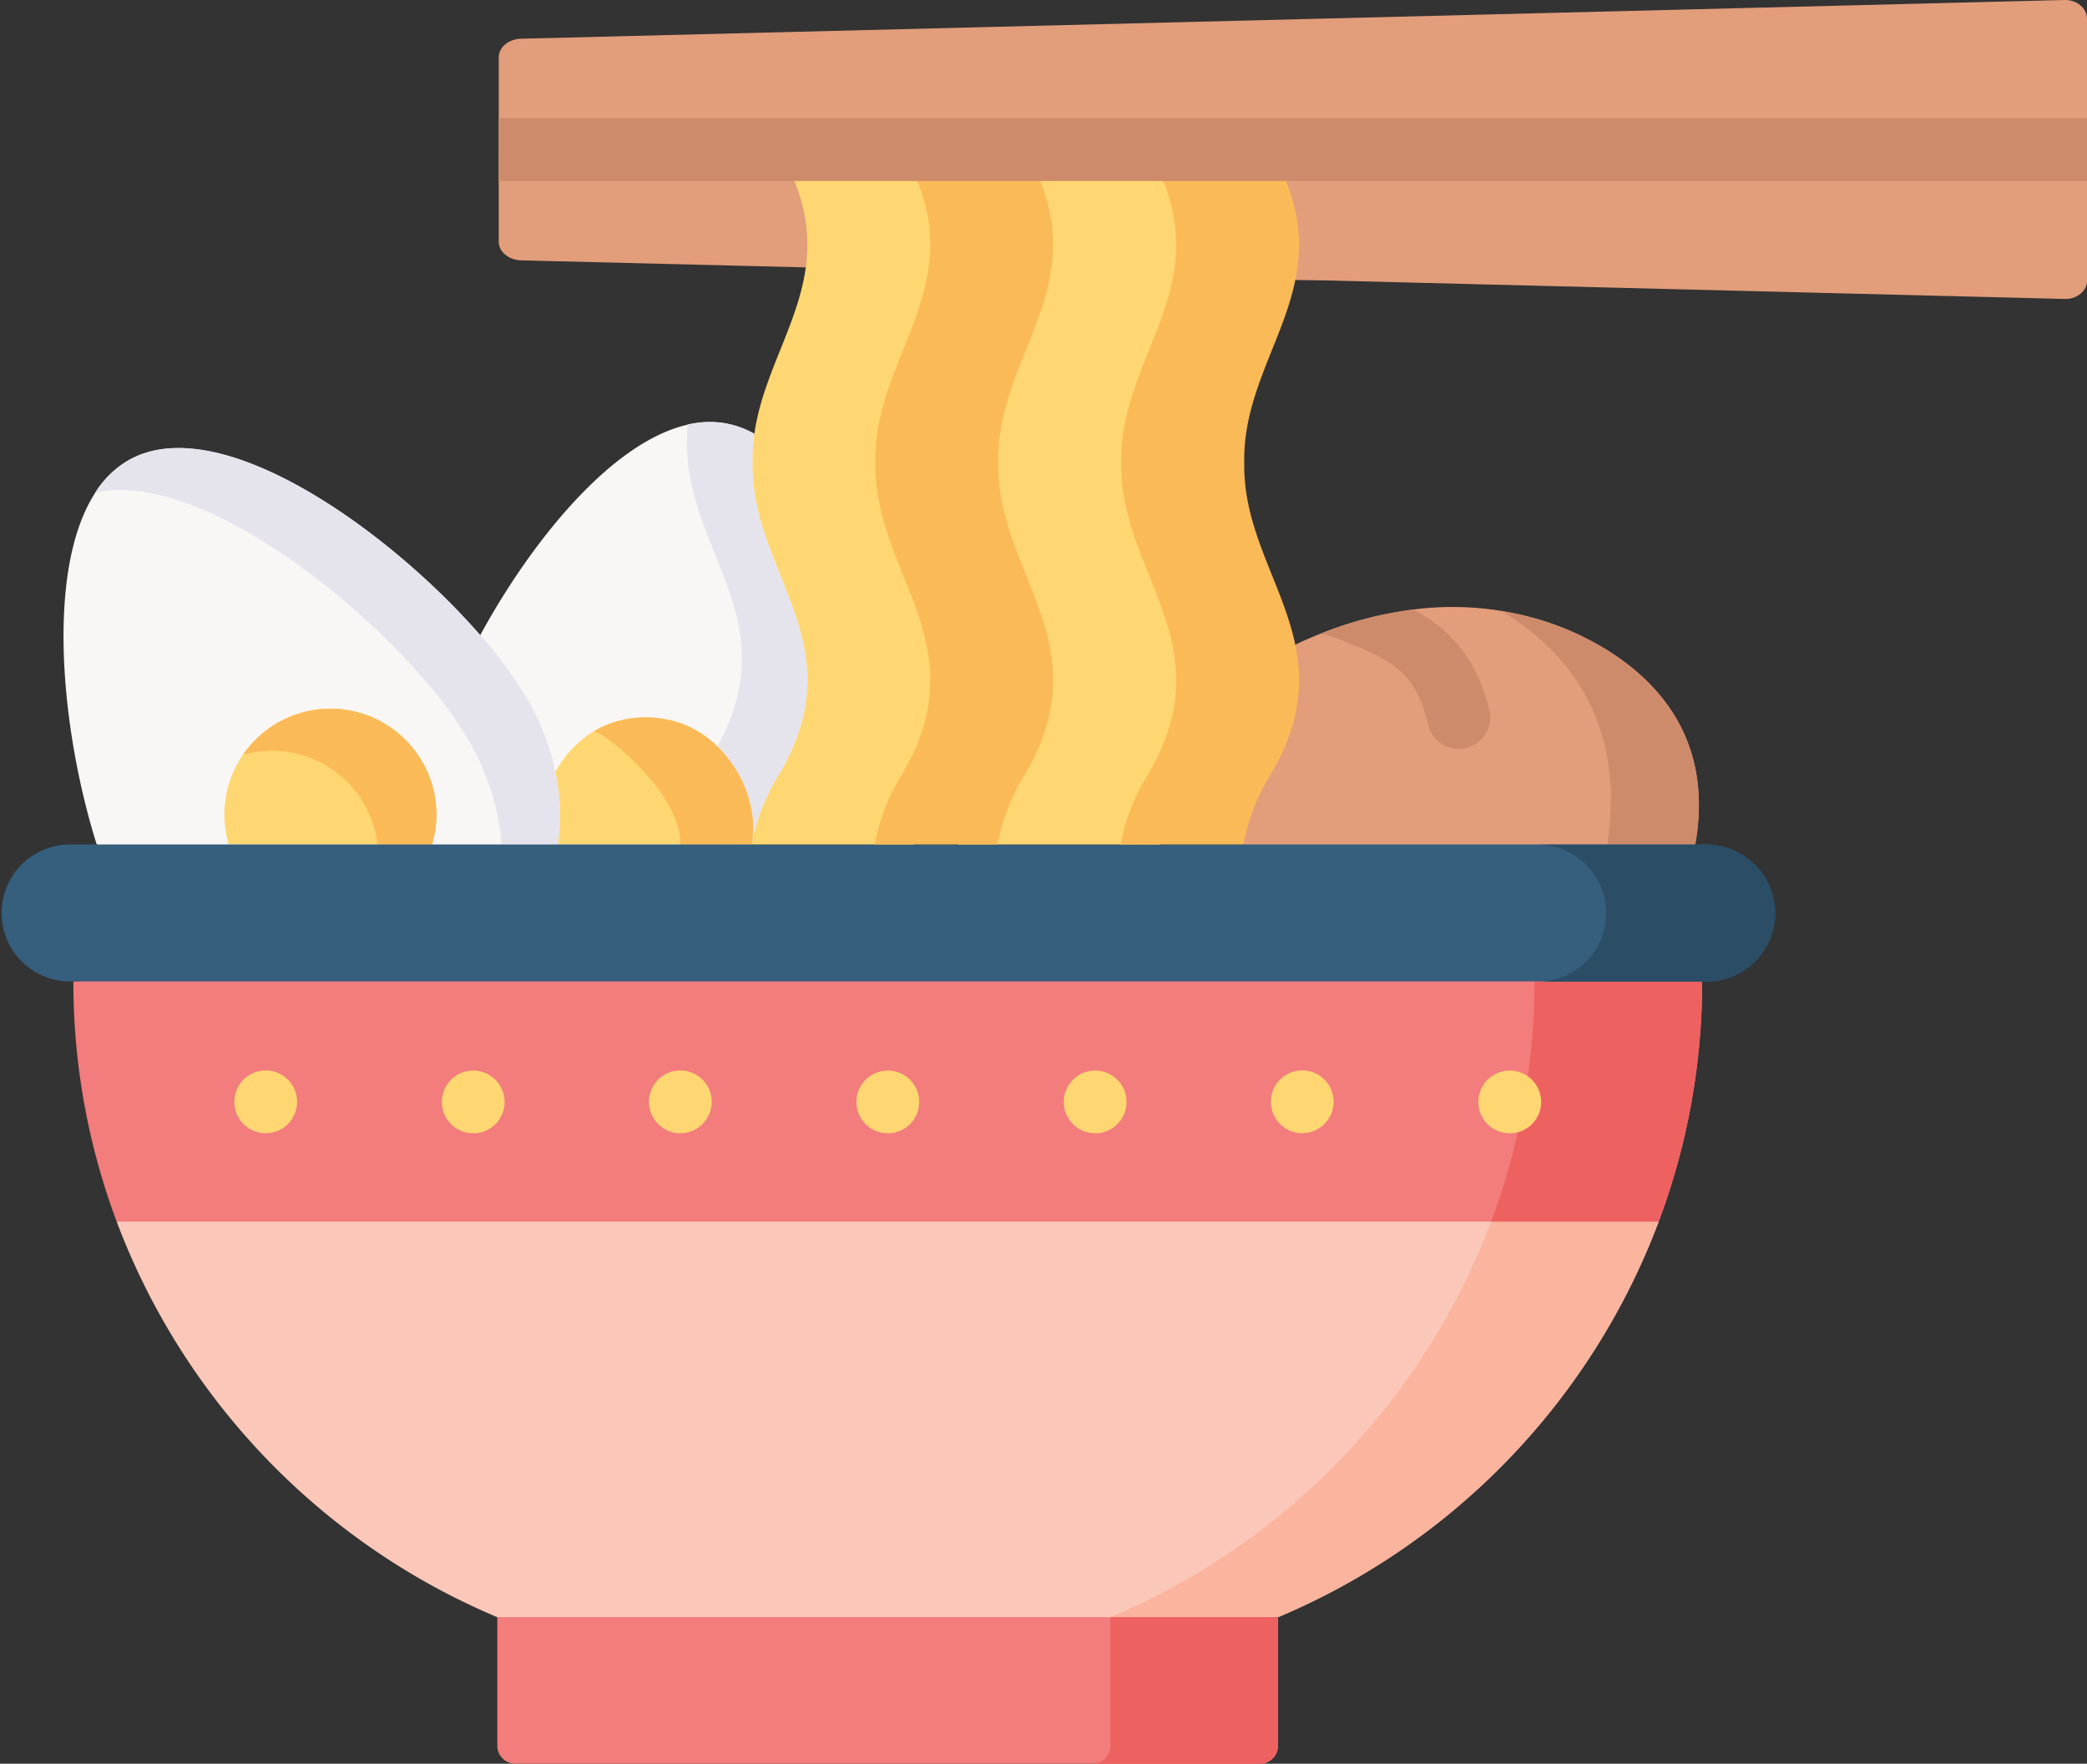 <svg xmlns="http://www.w3.org/2000/svg" viewBox="0 0 512 432.68"><rect x="0" y="0" width="512" height="432.68" fill="#333333" stroke="none"/><title>Asset 1</title><g id="Layer_2" data-name="Layer 2"><g id="Layer_1-2" data-name="Layer 1"><path d="M23.74,207.16,80.36,224l56.51-16.79a50.74,50.74,0,0,0-.61-17.85,60.79,60.79,0,0,0-6.9-17.78,100.32,100.32,0,0,0-11.56-15.75c-22.54-25.87-64.13-55.49-86.26-42.9-21.73,12.39-18.08,61.63-7.8,94.28Z" fill="#f9f6f6" fill-rule="evenodd"/><path d="M197.67,65.6l-17.58-.44-52.24-1.29c-3-.08-5.5-2.07-5.5-4.55V36.69H191c8.65.92,13.09,3.68,14.45,7.72C207.2,49.67,203.79,57.11,197.67,65.6Z" fill="#e29d7b" fill-rule="evenodd"/><path d="M324.55,68.78l182,4.56c3,.09,5.49-2,5.49-4.56V36.69H311.61c-8.38,7.82-11.82,22.46,6.2,32Z" fill="#e29d7b" fill-rule="evenodd"/><path d="M512,4.57V36.69H122.36V14.05c0-2.51,2.48-4.5,5.49-4.55L506.51,0C509.52-.08,512,2.05,512,4.57Z" fill="#e29d7b" fill-rule="evenodd"/><path d="M56.13,207.16H106a26,26,0,1,0-49.9,0Z" fill="#ffd772" fill-rule="evenodd"/><path d="M184.44,207.16c.88-5.23,9.72-5.7,13.38-11.83,19.24-32.27-7.71-54.62-7.22-81.89,0-2.43-5.87-4.76-5.55-7a22.48,22.48,0,0,0-6.62-2.48c-20.88-4.18-45.41,24-60.63,51.87-6.63,11.12,9.29,51.37,16.47,51.37L160.51,224Z" fill="#f9f6f6" fill-rule="evenodd"/><path d="M122,396.73l95.75,18,95.78-18a170.48,170.48,0,0,0,93.39-97.05l-181.2-23.37L28.62,299.68A170.48,170.48,0,0,0,122,396.73Z" fill="#fbc7b8" fill-rule="evenodd"/><path d="M415.89,207.16l-64.3,20.3-46.51-20.3c-10.93-19.63-2.58-26.55,12.7-49,2.05-1,4.11-1.89,6.19-2.71a91.09,91.09,0,0,1,22.81-5.93h0a74.47,74.47,0,0,1,35.84,4.17c1.84.71,3.66,1.49,5.44,2.36,16.9,8.25,32.71,23.86,27.82,51.09Z" fill="#e29d7b" fill-rule="evenodd"/><path d="M313.54,396.73a170.48,170.48,0,0,0,93.39-97.05H365.82a170.64,170.64,0,0,1-93.39,97.05Z" fill="#fbb49e" fill-rule="evenodd"/><path d="M117.8,155.79c-22.54-25.88-64.13-55.49-86.26-42.91a23.88,23.88,0,0,0-8.21,8c23-5.23,59.57,21.55,80.19,45.23a99.59,99.59,0,0,1,11.57,15.72A62.6,62.6,0,0,1,122,199.65a53.86,53.86,0,0,1,1,7.51h13.87a50.74,50.74,0,0,0-.61-17.85,61,61,0,0,0-6.89-17.78,100.59,100.59,0,0,0-11.57-15.74Z" fill="#e5e4ed" fill-rule="evenodd"/><path d="M184.62,113.44a7,7,0,0,1,0-.79A7,7,0,0,0,184.62,113.44ZM191,190.22c19.25-32.27-6.89-49.47-6.36-76.78a7,7,0,0,1,0-.79c0-.35,0-.7,0-1.08a44,44,0,0,1,.43-5.17,22.48,22.48,0,0,0-6.62-2.48,22.84,22.84,0,0,0-9.76.23c-.09,1.32-.14,2.66-.12,4C168.06,135,193.17,152,176,183.12c6.19,6,9.9,15.13,8.44,24A48.78,48.78,0,0,1,191,190.22Z" fill="#e5e4ed" fill-rule="evenodd"/><path d="M103.67,187a26,26,0,0,0-44.07-1.81,26,26,0,0,1,33,22H106A25.78,25.78,0,0,0,103.67,187Z" fill="#fbba58" fill-rule="evenodd"/><path d="M415.9,207.16c4.87-27.22-10.93-42.85-27.83-51.08-1.78-.88-3.6-1.67-5.44-2.37a70.39,70.39,0,0,0-14.33-3.83c16.17,9.64,30.69,27.31,26,57.28Z" fill="#ce8b6b" fill-rule="evenodd"/><path d="M136.87,207.16h47.57c2.28-13.79-7.85-28.1-20.41-30.58s-22.4,3.21-27.77,12.73a50.74,50.74,0,0,1,.61,17.85Z" fill="#ffd772" fill-rule="evenodd"/><path d="M184.44,207.16c1.46-8.91-2.25-18-8.44-24a24,24,0,0,0-12-6.54,25.22,25.22,0,0,0-18.4,2.83c2.4-.14,21.58,15.1,21.29,27.75Z" fill="#fbba58" fill-rule="evenodd"/><path d="M28.62,299.68H406.93a167.45,167.45,0,0,0,10.66-58.91l-189-13.32L18,240.77A167.45,167.45,0,0,0,28.62,299.68Z" fill="#f37c7c" fill-rule="evenodd"/><path d="M406.93,299.68a167.45,167.45,0,0,0,10.66-58.91H376.45a168.11,168.11,0,0,1-10.63,58.91Z" fill="#ee6161" fill-rule="evenodd"/><path d="M136.87,207.16H16.79a16.81,16.81,0,0,0,0,33.61h402a16.81,16.81,0,0,0,0-33.61H136.87Z" fill="#365e7d" fill-rule="evenodd"/><path d="M435.55,224a16.85,16.85,0,0,0-16.79-16.79H377.64a16.81,16.81,0,0,1,0,33.61h41.12A16.85,16.85,0,0,0,435.55,224Z" fill="#2b4d66" fill-rule="evenodd"/><path d="M184.44,207.16h39.77a48.31,48.31,0,0,1,6.57-16.94c19.22-32.27-6.89-49.48-6.39-76.78-.5-27.28,25.61-44.51,6.39-76.75H191c17.52,29.38-2.6,46.29-5.93,69.71a41.91,41.91,0,0,0-.43,5.17c0,.64,0,1.25,0,1.87-.53,27.3,25.61,44.51,6.36,76.78A48.78,48.78,0,0,0,184.44,207.16Z" fill="#ffd772" fill-rule="evenodd"/><path d="M235.13,207.16h49.41a48.82,48.82,0,0,1,6.55-16.94c19.24-32.27-6.87-49.48-6.37-76.78-.5-27.28,25.61-44.51,6.37-76.75H241.68c19.24,32.24-6.9,49.47-6.4,76.75-.5,27.3,25.64,44.51,6.4,76.78a48.82,48.82,0,0,0-6.55,16.94Z" fill="#ffd772" fill-rule="evenodd"/><path d="M274.91,207.16h30.16a48.78,48.78,0,0,1,6.54-16.94c7.42-12.44,8.09-22.64,6.17-32-3.1-15-12.85-28-12.53-44.74-.32-16.74,9.4-29.67,12.5-44.66,1.95-9.4,1.31-19.62-6.13-32.09H281.48c19.21,32.24-6.89,49.47-6.4,76.75-.49,27.3,25.61,44.51,6.4,76.78a48.11,48.11,0,0,0-6.57,16.94Z" fill="#fbba58" fill-rule="evenodd"/><path d="M214.61,207.16h30.16a48.19,48.19,0,0,1,6.54-16.94c19.22-32.27-6.89-49.48-6.39-76.78-.5-27.28,25.61-44.51,6.39-76.75H221.15c19.21,32.24-6.89,49.47-6.4,76.75-.49,27.3,25.61,44.51,6.4,76.78A48.58,48.58,0,0,0,214.61,207.16Z" fill="#fbba58" fill-rule="evenodd"/><path d="M126.45,432.68H309.1a4.44,4.44,0,0,0,4.44-4.44V396.73H122v31.51A4.44,4.44,0,0,0,126.45,432.68Z" fill="#f37c7c" fill-rule="evenodd"/><path d="M313.54,428.24V396.73H272.43v31.51a4.46,4.46,0,0,1-4.44,4.44H309.1A4.44,4.44,0,0,0,313.54,428.24Z" fill="#ee6161" fill-rule="evenodd"/><path d="M359.77,183.49a7.63,7.63,0,0,1-1.88.24,7.72,7.72,0,0,1-7.48-5.86c-2.73-10.91-6.62-15-18.05-19.48-2.28-.9-5.41-2.44-8.39-2.92a91.09,91.09,0,0,1,22.81-5.93h0c8.48,4.63,15.29,11.29,18.6,24.58a7.71,7.71,0,0,1-5.62,9.37Z" fill="#ce8b6b"/><path d="M65.19,278a7.68,7.68,0,0,1-5.45-2.26l0,0A7.7,7.7,0,1,1,65.19,278Z" fill="#ffd772"/><path d="M116.06,278a7.64,7.64,0,0,1-5.44-2.26l0,0a7.7,7.7,0,1,1,5.47,2.29Z" fill="#ffd772"/><path d="M166.9,278a7.64,7.64,0,0,1-5.44-2.26l0,0A7.7,7.7,0,1,1,166.9,278Z" fill="#ffd772"/><path d="M217.77,278a7.64,7.64,0,0,1-5.44-2.26l0,0a7.7,7.7,0,1,1,5.47,2.29Z" fill="#ffd772"/><path d="M268.64,278a7.64,7.64,0,0,1-5.44-2.26l0,0a7.7,7.7,0,1,1,5.47,2.29Z" fill="#ffd772"/><path d="M319.48,278A7.64,7.64,0,0,1,314,275.7l0,0a7.7,7.7,0,1,1,5.47,2.29Z" fill="#ffd772"/><path d="M370.35,278a7.64,7.64,0,0,1-5.44-2.26l0,0a7.7,7.7,0,1,1,5.47,2.29Z" fill="#ffd772"/><path d="M512,29H122.36V44.41H512Z" fill="#ce8b6b"/></g></g></svg>